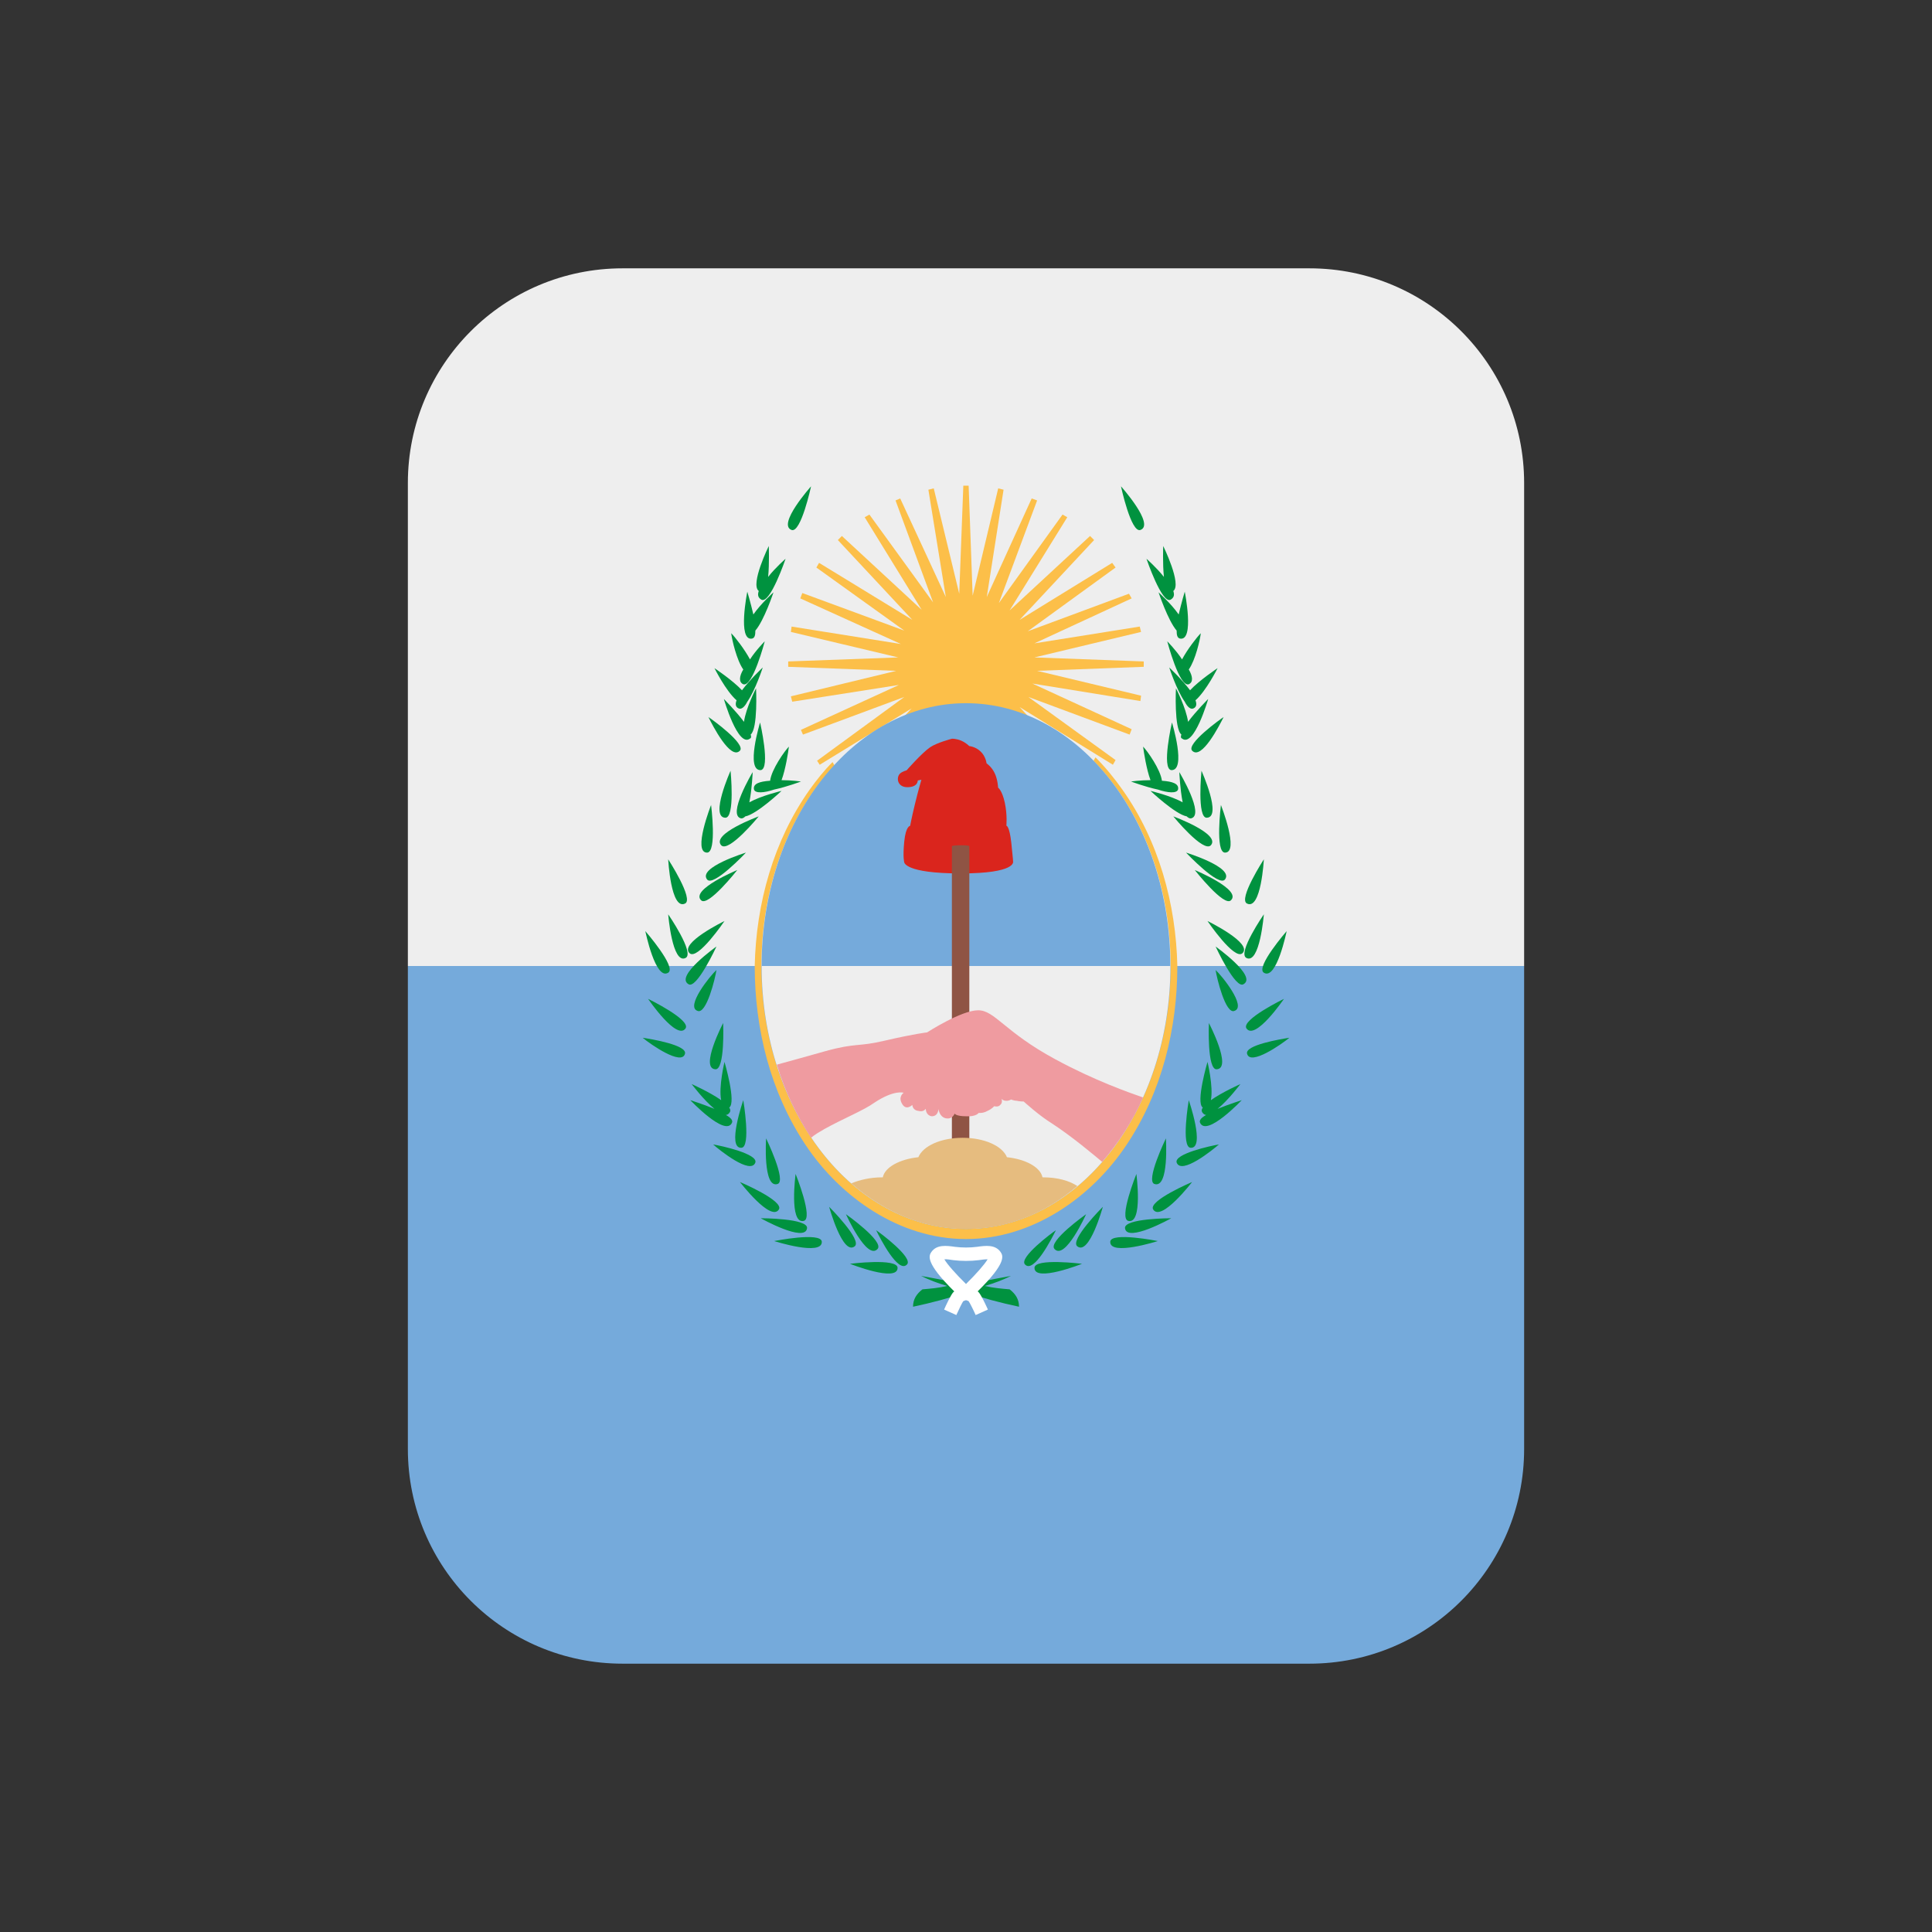 <svg xmlns:dc="http://purl.org/dc/elements/1.1/" xmlns:cc="http://creativecommons.org/ns#" xmlns:rdf="http://www.w3.org/1999/02/22-rdf-syntax-ns#" xmlns:svg="http://www.w3.org/2000/svg" xmlns="http://www.w3.org/2000/svg" viewBox="0 0 45 45" style="enable-background:new 0 0 45 45;" xml:space="preserve" version="1.1" id="svg2"><rect x="0" y="0" width="45" height="45" fill="#333333" stroke="none"/><defs id="defs6"><clipPath id="clipPath16" clipPathUnits="userSpaceOnUse"><path id="path18" d="M 4,31 C 1.791,31 0,29.209 0,27 L 0,27 0,9 C 0,6.791 1.791,5 4,5 l 0,0 28,0 c 2.209,0 4,1.791 4,4 l 0,0 0,18 c 0,2.209 -1.791,4 -4,4 l 0,0 -28,0 z"/></clipPath><clipPath id="clipPath28" clipPathUnits="userSpaceOnUse"><path id="path20" d="M 0,36 36,36 36,0 0,0 0,36 Z"/></clipPath></defs><g xmlns="http://www.w3.org/2000/svg" transform="matrix(1.25,0,0,-1.25,0,45)" id="g10"><path id="path30" style="fill:#75aadb" d="M 28.4,18 V 9 c 0,-2.209 -1.791,-4 -4,-4 h -12.8 c -2.21,0 -4,1.791 -4,4 v 9 z"/><path id="path32" style="fill:#eeeeee" d="m 7.6,18 v 9 c 0,2.209 1.791,4 4,4 h 12.8 c 2.209,0 4,-1.791 4,-4 v -9 z"/><g id="g20"><path id="path40" style="fill:#fcbf49" d="m 21.312,23.575 -1.987,-0.075 1.937,-0.463 -0.012,-0.1 -2.013,0.326 1.85,-0.851 -0.038,-0.1 -1.887,0.701 1.625,-1.176 -0.05,-0.087 -1.738,1.075 1.388,-1.5 -0.075,-0.075 -1.5,1.388 1.075,-1.738 -0.088,-0.05 -1.187,1.637 0.7,-1.9 -0.088,-0.037 -0.837,1.825 0.313,-1.988 -0.1,-0.025 -0.476,1.963 -0.075,-2.013 h -0.099 l -0.076,2.013 -0.475,-1.963 -0.1,0.025 0.338,2.013 -0.863,-1.85 -0.1,0.037 0.725,1.926 -1.199,-1.663 -0.088,0.05 1.075,1.738 -1.5,-1.388 -0.075,0.075 1.375,1.475 -1.713,-1.05 -0.049,0.075 1.625,1.188 -1.888,-0.701 -0.038,0.088 1.826,0.837 -1.988,-0.312 -0.025,0.1 1.963,0.475 -2.013,0.075 v 0.1 l 2.05,0.075 -2,0.475 0.013,0.1 2.037,-0.325 -1.875,0.85 0.038,0.1 1.9,-0.7 -1.638,1.175 0.05,0.087 1.738,-1.062 -1.388,1.487 0.075,0.076 1.487,-1.376 -1.062,1.725 0.088,0.05 1.187,-1.637 -0.7,1.9 0.087,0.037 0.85,-1.837 -0.325,2 0.1,0.025 0.475,-1.963 0.076,2.013 h 0.099 l 0.075,-2.05 0.476,2 0.1,-0.025 -0.313,-2 0.837,1.837 0.101,-0.037 -0.713,-1.913 1.187,1.65 0.088,-0.05 -1.075,-1.737 1.5,1.388 0.075,-0.076 -1.388,-1.487 1.725,1.062 0.063,-0.087 -1.637,-1.188 1.887,0.7 0.05,-0.087 -1.812,-0.838 1.962,0.313 0.025,-0.1 -1.987,-0.475 2.037,-0.075 z"/><path id="path42" style="fill:#fcbf49" d="m 21.938,18 c 0,-1.162 -0.287,-2.35 -0.95,-3.338 -0.65,-0.974 -1.75,-1.75 -2.988,-1.75 -1.237,0 -2.337,0.776 -2.987,1.75 -0.662,0.988 -0.95,2.176 -0.95,3.338 0.025,1.163 0.35,2.337 1.025,3.288 0.125,0.174 0.263,0.35 0.425,0.512 l 0.037,-0.063 c -0.837,-0.9 -1.362,-2.237 -1.362,-3.737 0,-2.7 1.712,-4.9 3.812,-4.9 2.1,0 3.813,2.2 3.813,4.9 0,1.55 -0.562,2.925 -1.437,3.825 l 0.037,0.063 c 0.187,-0.188 0.35,-0.388 0.5,-0.6 0.675,-0.951 1,-2.125 1.025,-3.288"/><path id="path44" style="fill:#eeeeee" d="m 21.809,18 c 0,-2.704 -1.705,-4.897 -3.809,-4.897 -2.103,0 -3.808,2.193 -3.808,4.897 z"/><path id="path46" style="fill:#75aadb" d="m 14.191,18 c 0,2.705 1.705,4.897 3.809,4.897 2.103,0 3.808,-2.192 3.808,-4.897 z"/><path id="path48" style="fill:#da251d" d="m 16.849,19.934 c 0,0 -0.029,0.085 0,0.383 0.03,0.297 0.11,0.294 0.11,0.294 0,0 0.028,0.155 0.089,0.404 0.06,0.25 0.121,0.456 0.121,0.456 l -0.068,-0.014 c 0,0 0.006,-0.129 -0.201,-0.125 -0.185,0.004 -0.203,0.186 -0.129,0.254 0.044,0.041 0.121,0.059 0.121,0.059 0,0 0.282,0.322 0.438,0.43 0.127,0.087 0.408,0.16 0.408,0.16 0,0 0.076,0.004 0.17,-0.035 0.094,-0.04 0.152,-0.102 0.152,-0.102 0,0 0.114,-0.008 0.211,-0.1 0.098,-0.091 0.112,-0.222 0.112,-0.222 0,0 0.094,-0.061 0.152,-0.184 0.058,-0.122 0.063,-0.269 0.063,-0.269 0,0 0.074,-0.046 0.125,-0.28 0.05,-0.234 0.029,-0.429 0.029,-0.429 0,0 0.056,0.006 0.092,-0.317 0.035,-0.322 0.033,-0.349 0.033,-0.349 0,0 0.072,-0.223 -0.976,-0.223 -1.048,0 -1.052,0.209 -1.052,0.209"/><path id="path50" style="fill:#8f5444" d="m 18.062,20.237 v -5.687 h -0.325 v 5.687 c 0.062,0.013 0.125,0.013 0.187,0.013 0.051,0 0.088,0 0.138,-0.013"/><path id="path52" style="fill:#e6bc7f" d="m 20.075,13.9 c -0.601,-0.513 -1.312,-0.801 -2.075,-0.801 -0.788,0 -1.525,0.313 -2.138,0.851 0.151,0.062 0.35,0.112 0.575,0.112 h 0.013 c 0.037,0.188 0.312,0.338 0.662,0.375 0.088,0.213 0.425,0.362 0.825,0.362 0.4,0 0.738,-0.149 0.826,-0.362 0.349,-0.037 0.625,-0.187 0.662,-0.375 h 0.012 c 0.263,0 0.488,-0.062 0.638,-0.162"/><path id="path54" style="fill:#ef9ba0" d="m 21.3,15.55 c -0.2,-0.45 -0.462,-0.85 -0.763,-1.2 -0.136,0.113 -0.562,0.475 -0.949,0.725 -0.225,0.138 -0.513,0.4 -0.513,0.4 0,0 -0.075,0 -0.125,0.013 -0.05,0 -0.112,0.025 -0.112,0.025 0,0 -0.025,-0.025 -0.088,-0.025 -0.062,0 -0.087,0.038 -0.087,0.038 0,0 0.025,-0.076 -0.025,-0.114 -0.038,-0.049 -0.113,-0.024 -0.113,-0.024 0,0 -0.038,-0.05 -0.125,-0.088 -0.087,-0.05 -0.163,-0.037 -0.163,-0.037 0,0 -0.049,-0.075 -0.237,-0.063 -0.187,0 -0.212,0.05 -0.212,0.05 0,0 -0.038,-0.112 -0.163,-0.088 -0.125,0.026 -0.138,0.176 -0.138,0.176 0,0 0,-0.138 -0.125,-0.138 -0.099,0.013 -0.112,0.113 -0.112,0.138 -0.012,-0.013 -0.05,-0.062 -0.137,-0.038 -0.113,0.013 -0.113,0.112 -0.113,0.112 0,0 -0.112,-0.112 -0.187,0.013 -0.088,0.138 0.025,0.213 0.025,0.213 0,0 -0.175,0.062 -0.55,-0.188 -0.188,-0.137 -0.588,-0.299 -0.925,-0.487 -0.088,-0.051 -0.175,-0.1 -0.25,-0.163 -0.263,0.4 -0.488,0.862 -0.638,1.362 0.238,0.063 0.588,0.163 0.9,0.25 0.588,0.163 0.6,0.075 1.125,0.2 0.538,0.125 0.775,0.151 0.775,0.151 0,0 0.638,0.412 0.95,0.412 0.313,0 0.488,-0.399 1.437,-0.912 0.739,-0.401 1.388,-0.625 1.638,-0.713"/><path id="path56" style="fill:#00923f" d="m 13.888,20.788 c 0.212,0.038 0.675,0.475 0.675,0.475 0,0 -0.375,-0.088 -0.6,-0.213 0.05,0.25 0.062,0.563 0.062,0.563 0,0 -0.487,-0.813 -0.212,-0.863 0.025,0 0.05,0.013 0.075,0.038 m 0.012,-0.675 c 0,0 -0.9,-0.275 -0.725,-0.5 0.113,-0.15 0.725,0.5 0.725,0.5 m -0.387,0.65 c 0.188,-0.013 0.1,0.875 0.1,0.875 0,0 -0.388,-0.863 -0.1,-0.875 m -0.45,-1.537 c 0.125,-0.138 0.675,0.562 0.675,0.562 0,0 -0.875,-0.363 -0.675,-0.562 m 0.437,-0.388 c 0,0 -0.85,-0.413 -0.65,-0.6 0.15,-0.138 0.65,0.6 0.65,0.6 m -0.674,-1.175 c 0.149,-0.113 0.524,0.7 0.524,0.7 0,0 -0.774,-0.55 -0.524,-0.7 m 1.024,-2.163 c 0,0 -0.312,-0.9 -0.037,-0.887 0.187,0 0.037,0.887 0.037,0.887 m -0.5,2.425 c -0.112,-0.099 -0.587,-0.687 -0.35,-0.762 0.163,-0.063 0.326,0.6 0.35,0.762 m 0.275,6.276 c 0.013,-0.113 0.1,-0.5 0.225,-0.676 -0.075,-0.125 -0.087,-0.237 0,-0.275 0.175,-0.062 0.4,0.8 0.4,0.8 0,0 -0.162,-0.162 -0.275,-0.337 -0.1,0.187 -0.274,0.412 -0.35,0.488 m -0.85,-7.363 c 0.1,0.162 -0.699,0.55 -0.699,0.55 0,0 0.537,-0.788 0.699,-0.55 m 0.538,-1.5 c -0.213,0.087 -0.45,0.162 -0.45,0.162 0,0 0.65,-0.687 0.775,-0.424 0.025,0.049 -0.025,0.099 -0.113,0.149 0.025,0 0.051,0.013 0.075,0.051 0.013,0.024 0.013,0.05 -0.012,0.087 0.137,0.088 -0.088,0.85 -0.088,0.85 0,0 -0.112,-0.463 -0.062,-0.713 -0.213,0.151 -0.55,0.3 -0.55,0.3 0,0 0.225,-0.3 0.425,-0.462 m 0.162,1.6 c 0,0 -0.437,-0.838 -0.149,-0.862 0.187,-0.026 0.149,0.862 0.149,0.862 m -0.274,5.7 c 0.074,-0.15 0.412,-0.812 0.587,-0.625 0.112,0.125 -0.525,0.587 -0.587,0.625 m 0.937,-1.85 c 0,0 -0.888,-0.325 -0.7,-0.538 0.138,-0.149 0.7,0.538 0.7,0.538 m -2.113,-2.138 c 0,0 0.188,-0.925 0.426,-0.775 0.162,0.1 -0.426,0.775 -0.426,0.775 m 0.75,-0.5 c 0.176,0.088 -0.324,0.813 -0.324,0.813 0,0 0.074,-0.938 0.324,-0.813 m 0.475,2.85 c 0,0 -0.35,-0.887 -0.075,-0.887 0.188,0 0.075,0.887 0.075,0.887 m -1.275,-4.337 c 0.15,-0.125 0.726,-0.525 0.788,-0.3 0.05,0.163 -0.625,0.275 -0.788,0.3 m 0.788,2.5 c 0.175,0.075 -0.312,0.825 -0.312,0.825 0,0 0.049,-0.95 0.312,-0.825 m 1.225,3.15 c 0.137,0.112 0.1,0.862 0.1,0.862 0,0 -0.188,-0.362 -0.225,-0.625 -0.15,0.2 -0.375,0.426 -0.375,0.426 0,0 0.262,-0.913 0.487,-0.738 0.025,0.012 0.025,0.037 0.013,0.075 m 1.125,4.625 c 0,0 -0.638,-0.713 -0.363,-0.813 0.175,-0.062 0.363,0.813 0.363,0.813 m -1.825,-12.263 c 0.112,-0.099 0.7,-0.575 0.787,-0.337 0.05,0.162 -0.637,0.313 -0.787,0.337 m 0.875,7.863 c 0,0 -0.275,-0.9 0.012,-0.888 0.188,0.025 -0.012,0.888 -0.012,0.888 m 1.675,-10.087 c 0,0 0.887,-0.351 0.887,-0.076 0,0.188 -0.887,0.076 -0.887,0.076 m -2.012,10.687 c -0.176,0.188 -0.513,0.412 -0.513,0.412 0,0 0.212,-0.425 0.412,-0.599 -0.024,-0.063 -0.024,-0.125 0.038,-0.151 0.05,-0.025 0.112,0.026 0.162,0.125 0.15,0.213 0.288,0.638 0.288,0.638 0,0 -0.238,-0.225 -0.387,-0.425 m 0.599,-10.263 c 0,0 0.9,-0.287 0.888,-0.012 -0.013,0.187 -0.888,0.012 -0.888,0.012 m -0.387,11.675 c -0.05,0.213 -0.113,0.425 -0.113,0.425 0,0 -0.187,-0.925 0.088,-0.874 0.05,0.012 0.062,0.062 0.062,0.149 0.163,0.188 0.338,0.713 0.338,0.713 0,0 -0.238,-0.213 -0.375,-0.413 m 0.787,-10.425 c 0,0 -0.125,-0.937 0.15,-0.875 0.188,0.038 -0.15,0.875 -0.15,0.875 m 0.938,-0.75 c 0,0 0.387,-0.862 0.587,-0.65 0.138,0.138 -0.587,0.65 -0.587,0.65 m 1.137,-0.937 c 0.125,0.125 -0.512,0.6 -0.574,0.638 0.074,-0.151 0.412,-0.813 0.574,-0.638 m -2.475,8.85 c 0.238,0.05 0.5,0.15 0.5,0.15 0,0 -0.175,0.025 -0.362,0.025 0.075,0.2 0.125,0.525 0.137,0.625 -0.075,-0.075 -0.325,-0.425 -0.35,-0.637 h -0.012 c -0.175,-0.013 -0.313,-0.051 -0.288,-0.163 0.025,-0.075 0.188,-0.063 0.375,0 m 1.025,-7.775 c 0,0 0.25,-0.913 0.475,-0.737 0.151,0.112 -0.475,0.737 -0.475,0.737 m 3.363,-1.538 c -0.15,0.013 -0.3,0.025 -0.463,0.063 0.175,0.05 0.338,0.113 0.488,0.187 -0.288,-0.05 -0.563,-0.112 -0.838,-0.149 -0.275,0.037 -0.549,0.099 -0.837,0.149 0.15,-0.074 0.312,-0.137 0.487,-0.187 -0.162,-0.038 -0.312,-0.05 -0.462,-0.063 -0.112,-0.087 -0.175,-0.187 -0.175,-0.324 0.35,0.074 0.675,0.162 0.975,0.262 h 0.025 c 0.3,-0.1 0.625,-0.188 0.975,-0.262 0,0.137 -0.063,0.237 -0.175,0.324 m -4.175,13.613 c 0,0 -0.188,-0.163 -0.325,-0.338 0.025,0.25 0.012,0.576 0.012,0.576 0,0 -0.35,-0.713 -0.187,-0.838 -0.025,-0.075 -0.013,-0.125 0.05,-0.162 0.162,-0.088 0.45,0.762 0.45,0.762 m -0.363,-10.8 c 0,0 -0.062,-0.938 0.213,-0.85 0.175,0.05 -0.213,0.85 -0.213,0.85 m -0.1,-1.488 c 0,0 0.825,-0.462 0.863,-0.187 0.025,0.187 -0.863,0.187 -0.863,0.187 m -0.387,0.675 c 0,0 0.575,-0.75 0.725,-0.512 0.1,0.162 -0.725,0.512 -0.725,0.512 m 8.4,6.775 c 0.275,0.05 -0.213,0.863 -0.213,0.863 0,0 0.013,-0.313 0.062,-0.563 -0.224,0.125 -0.599,0.213 -0.599,0.213 0,0 0.463,-0.437 0.675,-0.475 0.025,-0.025 0.049,-0.038 0.075,-0.038 m 0.638,-1.137 c 0.174,0.225 -0.726,0.5 -0.726,0.5 0,0 0.613,-0.65 0.726,-0.5 m -0.438,2.025 c 0,0 -0.088,-0.888 0.1,-0.875 0.288,0.012 -0.1,0.875 -0.1,0.875 m -0.125,-1.85 c 0,0 0.55,-0.7 0.675,-0.562 0.2,0.199 -0.675,0.562 -0.675,0.562 m 0.888,-1.55 c 0.199,0.187 -0.651,0.6 -0.651,0.6 0,0 0.5,-0.738 0.651,-0.6 m -0.5,0.125 c 0,0 0.375,-0.813 0.524,-0.7 0.25,0.15 -0.524,0.7 -0.524,0.7 m -0.463,-3.75 c 0.275,-0.013 -0.037,0.887 -0.037,0.887 0,0 -0.151,-0.887 0.037,-0.887 m 0.812,2.55 c 0.238,0.075 -0.237,0.663 -0.349,0.762 0.024,-0.162 0.187,-0.825 0.349,-0.762 m -0.974,6.55 c -0.114,0.175 -0.276,0.337 -0.276,0.337 0,0 0.225,-0.862 0.401,-0.8 0.087,0.038 0.074,0.15 0,0.275 0.125,0.176 0.212,0.563 0.224,0.676 -0.075,-0.076 -0.25,-0.301 -0.349,-0.488 m 1.899,-6.325 c 0,0 -0.8,-0.388 -0.7,-0.55 0.163,-0.238 0.7,0.55 0.7,0.55 m -0.812,-1.588 c 0,0 -0.337,-0.149 -0.55,-0.3 0.05,0.25 -0.063,0.713 -0.063,0.713 0,0 -0.224,-0.762 -0.088,-0.85 -0.024,-0.037 -0.024,-0.063 -0.011,-0.087 0.024,-0.038 0.05,-0.051 0.074,-0.051 -0.087,-0.05 -0.137,-0.1 -0.112,-0.149 0.125,-0.263 0.775,0.424 0.775,0.424 0,0 -0.237,-0.075 -0.45,-0.162 0.2,0.162 0.425,0.462 0.425,0.462 m -0.438,0.276 c 0.288,0.024 -0.149,0.862 -0.149,0.862 0,0 -0.038,-0.888 0.149,-0.862 m -0.462,5.937 c 0.175,-0.187 0.512,0.475 0.587,0.625 -0.062,-0.038 -0.7,-0.5 -0.587,-0.625 m 0.35,-1.763 c 0.187,0.213 -0.7,0.538 -0.7,0.538 0,0 0.562,-0.687 0.7,-0.538 m 0.987,-2.375 c 0.237,-0.15 0.425,0.775 0.425,0.775 0,0 -0.587,-0.675 -0.425,-0.775 m 0,1.088 c 0,0 -0.5,-0.725 -0.325,-0.813 0.25,-0.125 0.325,0.813 0.325,0.813 m -0.724,1.15 c 0.274,0 -0.076,0.887 -0.076,0.887 0,0 -0.112,-0.887 0.076,-0.887 m 0.412,-3.75 c 0.062,-0.225 0.637,0.175 0.788,0.3 -0.163,-0.025 -0.838,-0.137 -0.788,-0.3 m 0.312,3.625 c 0,0 -0.487,-0.75 -0.312,-0.825 0.262,-0.125 0.312,0.825 0.312,0.825 m -1.524,2.25 c 0.224,-0.175 0.487,0.738 0.487,0.738 0,0 -0.226,-0.226 -0.375,-0.426 -0.038,0.263 -0.226,0.625 -0.226,0.625 0,0 -0.037,-0.75 0.101,-0.862 -0.013,-0.038 -0.013,-0.063 0.013,-0.075 m -0.776,3.887 c 0.276,0.1 -0.362,0.813 -0.362,0.813 0,0 0.187,-0.875 0.362,-0.813 m 0.675,-11.787 c 0.088,-0.238 0.675,0.238 0.788,0.337 -0.15,-0.024 -0.838,-0.175 -0.788,-0.337 m -0.1,7.312 c 0.288,-0.012 0.013,0.888 0.013,0.888 0,0 -0.2,-0.863 -0.013,-0.888 m -2.549,-9.275 c 0,-0.275 0.886,0.076 0.886,0.076 0,0 -0.886,0.112 -0.886,-0.076 m 2.511,11.188 c 0,0 0.138,-0.425 0.289,-0.638 0.049,-0.099 0.112,-0.15 0.162,-0.125 0.062,0.026 0.062,0.088 0.038,0.151 0.199,0.174 0.412,0.599 0.412,0.599 0,0 -0.338,-0.224 -0.513,-0.412 -0.149,0.2 -0.388,0.425 -0.388,0.425 m -1.099,-10.7 c -0.013,-0.275 0.887,0.012 0.887,0.012 0,0 -0.875,0.175 -0.887,-0.012 m 0.9,12.1 c 0,0 0.175,-0.525 0.337,-0.713 0,-0.087 0.013,-0.137 0.063,-0.149 0.275,-0.051 0.088,0.874 0.088,0.874 0,0 -0.063,-0.212 -0.113,-0.425 -0.138,0.2 -0.375,0.413 -0.375,0.413 m -0.562,-11.713 c 0.274,-0.062 0.149,0.875 0.149,0.875 0,0 -0.337,-0.837 -0.149,-0.875 m -1.375,-0.525 c 0.199,-0.212 0.587,0.65 0.587,0.65 0,0 -0.725,-0.512 -0.587,-0.65 m 0.024,0.351 c -0.062,-0.038 -0.7,-0.513 -0.575,-0.638 0.163,-0.175 0.5,0.487 0.575,0.638 m 2.276,8.212 c 0.024,0.112 -0.113,0.15 -0.289,0.163 h -0.011 c -0.026,0.212 -0.276,0.562 -0.351,0.637 0.013,-0.1 0.063,-0.425 0.138,-0.625 -0.188,0 -0.363,-0.025 -0.363,-0.025 0,0 0.263,-0.1 0.5,-0.15 0.188,-0.063 0.35,-0.075 0.376,0 m -1.876,-8.512 c 0.225,-0.176 0.475,0.737 0.475,0.737 0,0 -0.625,-0.625 -0.475,-0.737 m 1.738,12.05 c 0.062,0.037 0.075,0.087 0.05,0.162 0.163,0.125 -0.188,0.838 -0.188,0.838 0,0 -0.013,-0.326 0.013,-0.576 -0.138,0.175 -0.325,0.338 -0.325,0.338 0,0 0.288,-0.85 0.45,-0.762 m -0.3,-10.888 c 0.274,-0.088 0.212,0.85 0.212,0.85 0,0 -0.387,-0.8 -0.212,-0.85 m -0.55,-0.825 c 0.037,-0.275 0.862,0.187 0.862,0.187 0,0 -0.887,0 -0.862,-0.187 m 1.25,0.862 c 0,0 -0.575,-0.75 -0.725,-0.512 -0.1,0.162 0.725,0.512 0.725,0.512"/><path id="path58" style="fill:#ffffff" d="m 17.597,12.534 c 0.056,-0.096 0.217,-0.277 0.403,-0.459 0.186,0.182 0.347,0.365 0.403,0.46 -0.056,0 -0.117,-0.009 -0.165,-0.016 -0.15,-0.019 -0.326,-0.019 -0.476,0 -0.048,0.006 -0.126,0.022 -0.165,0.015 m 0.583,-1.038 c -0.046,0.104 -0.111,0.232 -0.131,0.258 -0.005,0.005 -0.029,0.013 -0.049,0.019 -0.022,-0.006 -0.045,-0.015 -0.053,-0.021 -0.017,-0.024 -0.081,-0.152 -0.127,-0.256 l -0.228,0.102 c 0.033,0.076 0.117,0.254 0.164,0.315 0.008,0.008 0.017,0.017 0.025,0.024 -0.554,0.544 -0.469,0.67 -0.426,0.734 0.098,0.141 0.281,0.119 0.439,0.096 0.131,-0.017 0.281,-0.017 0.411,0 0.161,0.023 0.34,0.045 0.439,-0.096 0.043,-0.064 0.128,-0.19 -0.426,-0.733 0.009,-0.008 0.017,-0.015 0.024,-0.024 0.049,-0.062 0.132,-0.24 0.166,-0.316 z"/></g></g></svg>
